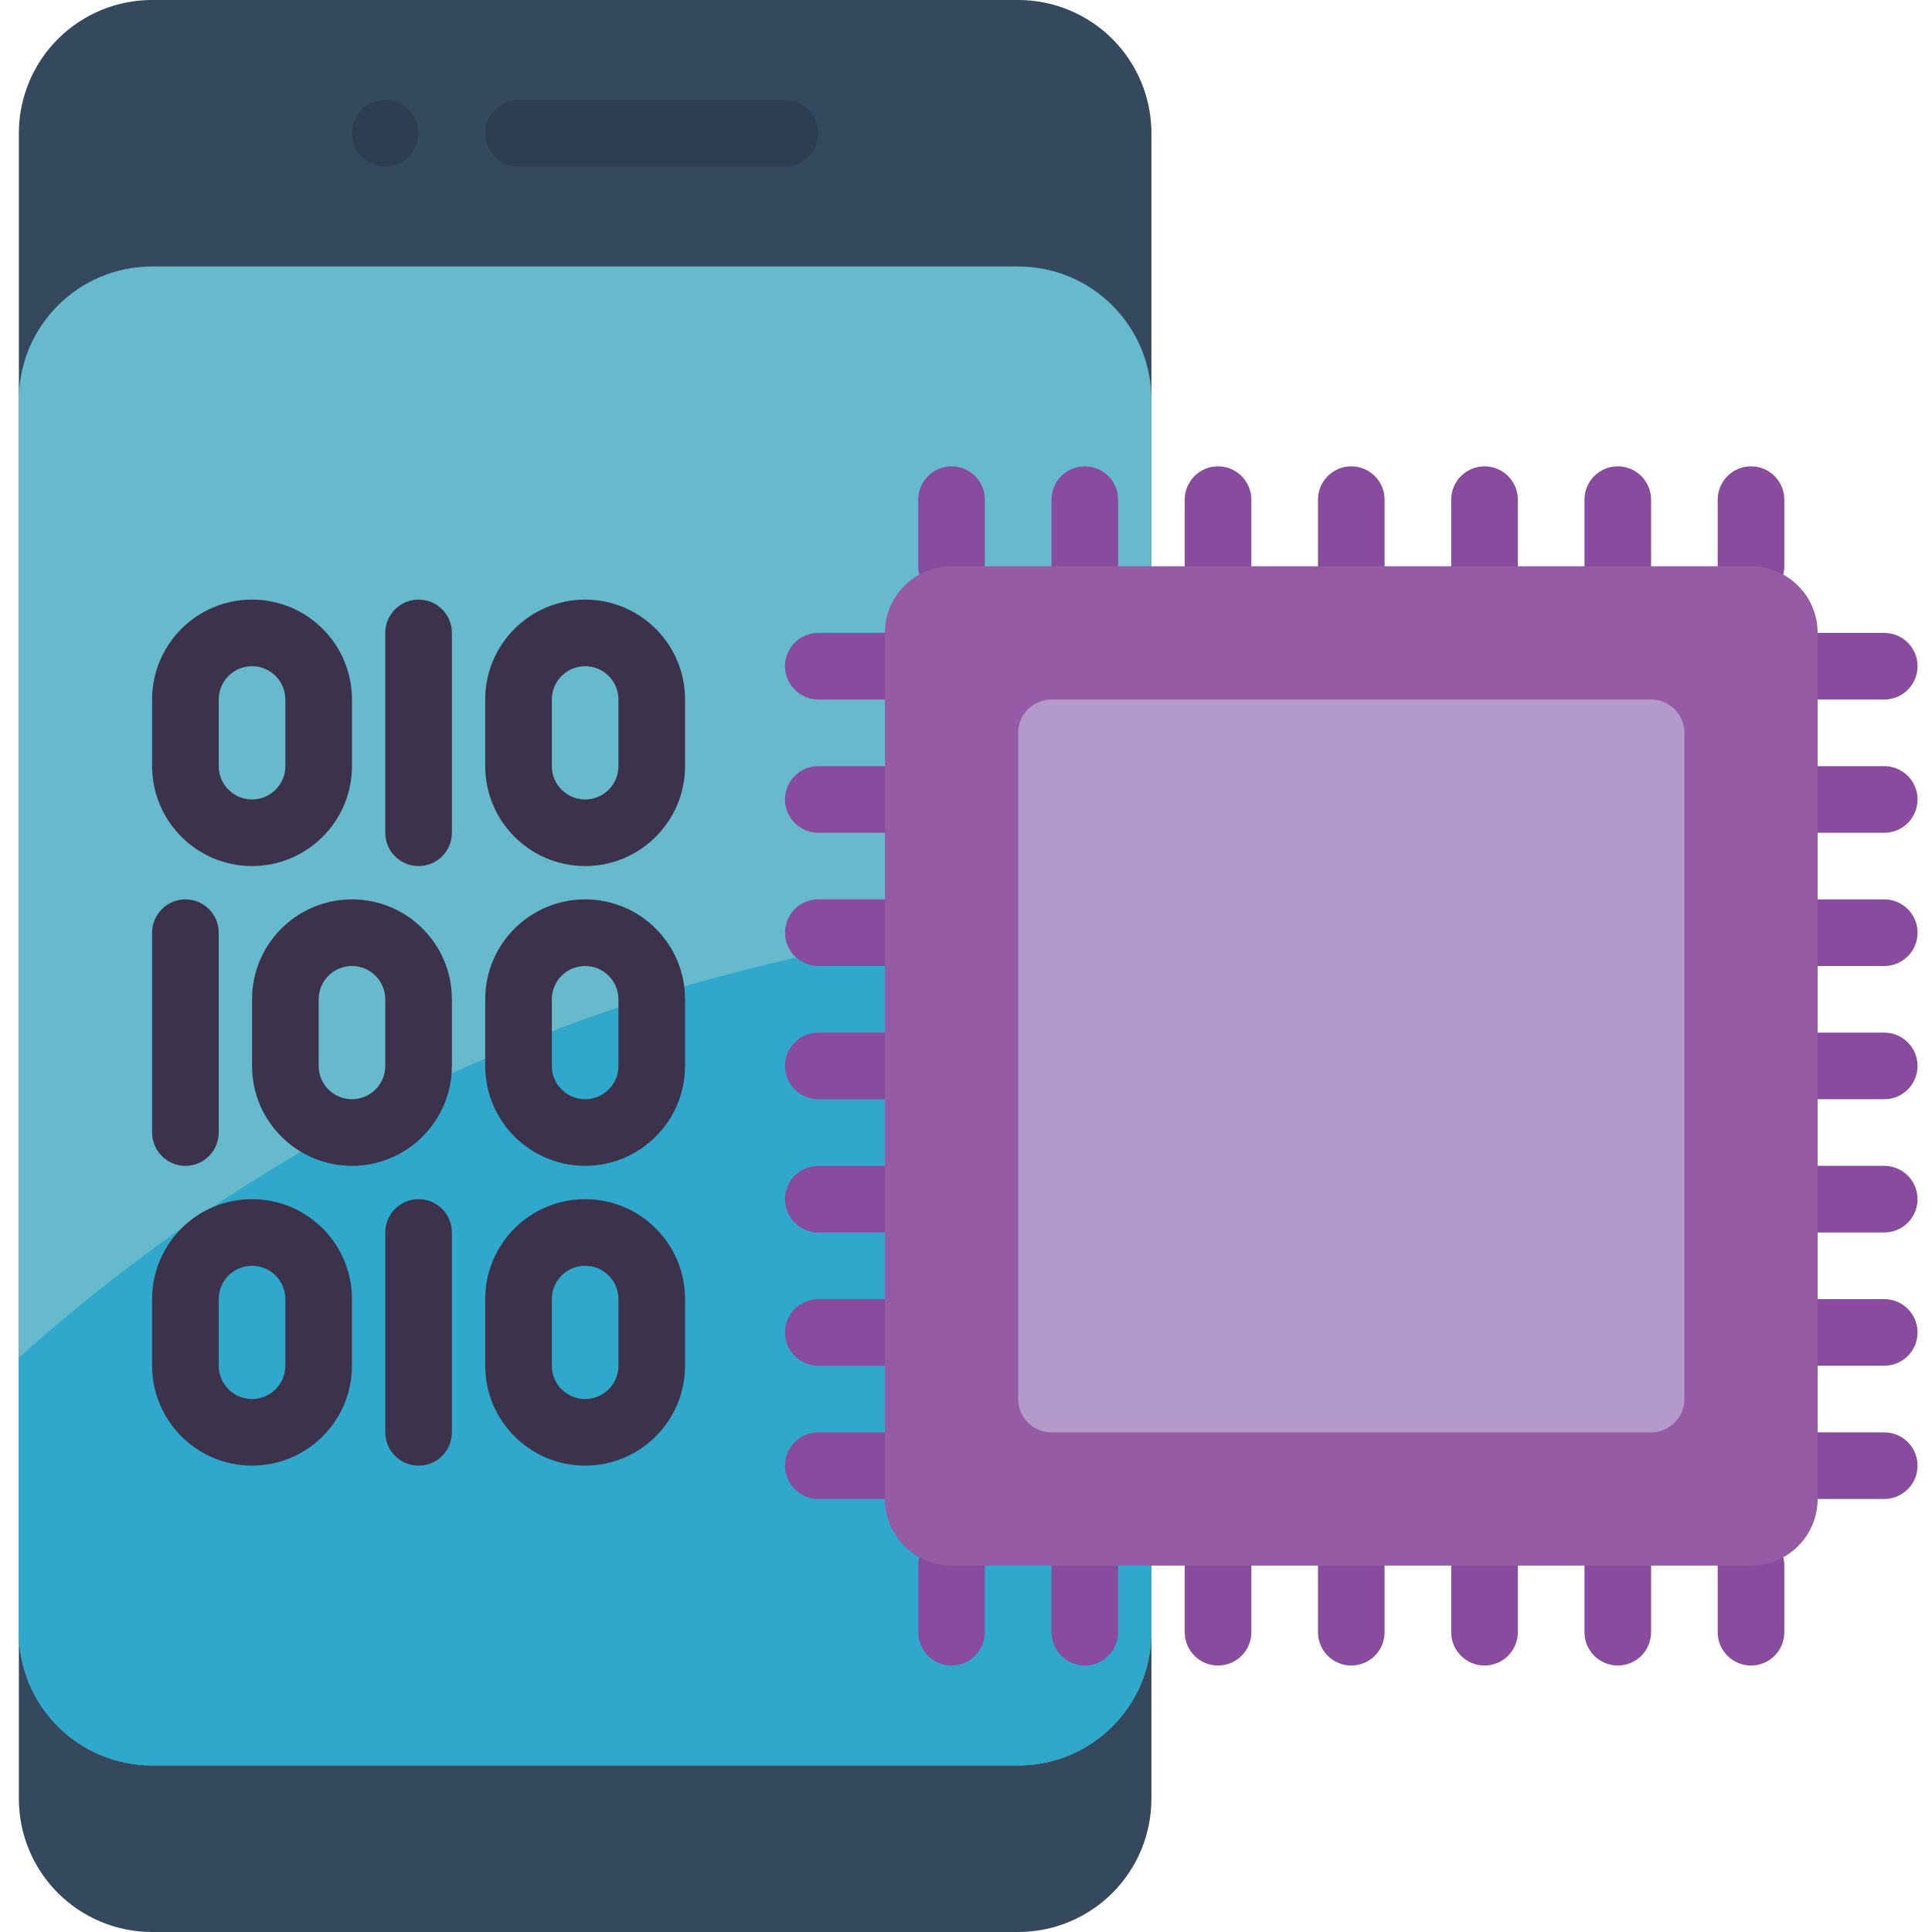 <svg height="512pt" viewBox="-4 0 511 512" width="512pt" xmlns="http://www.w3.org/2000/svg"><path d="m300.637 476.691c.004 9.363-3.715 18.348-10.34 24.969-6.621 6.625-15.605 10.344-24.969 10.34h-229.52c-9.363.004-18.348-3.715-24.969-10.34-6.625-6.621-10.344-15.605-10.34-24.969v-441.383c-.004-9.363 3.715-18.348 10.34-24.969 6.621-6.625 15.605-10.344 24.969-10.34h229.52c9.363-.004 18.348 3.715 24.969 10.34 6.625 6.621 10.344 15.605 10.34 24.969zm0 0" fill="#35495e"/><path d="m35.809 70.621h229.52c19.5 0 35.309 15.809 35.309 35.309v326.621c0 19.504-15.809 35.312-35.309 35.312h-229.52c-19.5 0-35.309-15.809-35.309-35.312v-326.621c0-19.5 15.809-35.309 35.309-35.309zm0 0" fill="#67b9cc"/><path d="m300.637 243.023v189.527c.004 9.367-3.715 18.348-10.34 24.973-6.621 6.621-15.605 10.34-24.969 10.34h-229.52c-9.363 0-18.348-3.719-24.969-10.34-6.625-6.625-10.344-15.605-10.34-24.973v-72.738c82.496-74.16 189.211-115.688 300.137-116.789zm0 0" fill="#2fa8cc"/><path d="m97.602 44.137c-2.34-.016-4.582-.934-6.266-2.559-1.613-1.691-2.527-3.93-2.559-6.27.012-1.152.254-2.293.703-3.352.449-1.07 1.074-2.055 1.855-2.914 2.113-2.082 5.125-2.977 8.031-2.383.555.098 1.09.273 1.59.527.543.176 1.051.445 1.5.797 1.477.953 2.617 2.34 3.27 3.973.449 1.059.691 2.199.703 3.352-.012.594-.074 1.184-.18 1.766-.094.555-.273 1.09-.531 1.59-.191.562-.461 1.098-.793 1.59-.359.461-.742.902-1.148 1.324-.383.422-.828.777-1.324 1.059-.449.352-.957.617-1.5.797-.5.25-1.035.43-1.59.527-.582.102-1.168.16-1.762.176zm0 0" fill="#2c3e50"/><path d="m203.535 44.137h-70.621c-4.875 0-8.828-3.949-8.828-8.828 0-4.875 3.953-8.824 8.828-8.824h70.621c4.875 0 8.828 3.949 8.828 8.824 0 4.879-3.953 8.828-8.828 8.828zm0 0" fill="#2c3e50"/><g fill="#894b9d"><path d="m230.016 185.379h-17.652c-4.875 0-8.828-3.953-8.828-8.828s3.953-8.828 8.828-8.828h17.652c4.879 0 8.828 3.953 8.828 8.828s-3.949 8.828-8.828 8.828zm0 0"/><path d="m230.016 256h-17.652c-4.875 0-8.828-3.953-8.828-8.828s3.953-8.828 8.828-8.828h17.652c4.879 0 8.828 3.953 8.828 8.828s-3.949 8.828-8.828 8.828zm0 0"/><path d="m230.016 220.691h-17.652c-4.875 0-8.828-3.953-8.828-8.828s3.953-8.828 8.828-8.828h17.652c4.879 0 8.828 3.953 8.828 8.828s-3.949 8.828-8.828 8.828zm0 0"/><path d="m230.016 326.621h-17.652c-4.875 0-8.828-3.953-8.828-8.828s3.953-8.828 8.828-8.828h17.652c4.879 0 8.828 3.953 8.828 8.828s-3.949 8.828-8.828 8.828zm0 0"/><path d="m230.016 291.309h-17.652c-4.875 0-8.828-3.949-8.828-8.824 0-4.879 3.953-8.828 8.828-8.828h17.652c4.879 0 8.828 3.949 8.828 8.828 0 4.875-3.949 8.824-8.828 8.824zm0 0"/><path d="m230.016 361.93h-17.652c-4.875 0-8.828-3.949-8.828-8.828 0-4.875 3.953-8.824 8.828-8.824h17.652c4.879 0 8.828 3.949 8.828 8.824 0 4.879-3.949 8.828-8.828 8.828zm0 0"/><path d="m230.016 397.242h-17.652c-4.875 0-8.828-3.953-8.828-8.828s3.953-8.828 8.828-8.828h17.652c4.879 0 8.828 3.953 8.828 8.828s-3.949 8.828-8.828 8.828zm0 0"/><path d="m494.844 185.379h-17.652c-4.879 0-8.828-3.953-8.828-8.828s3.949-8.828 8.828-8.828h17.652c4.875 0 8.828 3.953 8.828 8.828s-3.953 8.828-8.828 8.828zm0 0"/><path d="m494.844 256h-17.652c-4.879 0-8.828-3.953-8.828-8.828s3.949-8.828 8.828-8.828h17.652c4.875 0 8.828 3.953 8.828 8.828s-3.953 8.828-8.828 8.828zm0 0"/><path d="m494.844 220.691h-17.652c-4.879 0-8.828-3.953-8.828-8.828s3.949-8.828 8.828-8.828h17.652c4.875 0 8.828 3.953 8.828 8.828s-3.953 8.828-8.828 8.828zm0 0"/><path d="m494.844 326.621h-17.652c-4.879 0-8.828-3.953-8.828-8.828s3.949-8.828 8.828-8.828h17.652c4.875 0 8.828 3.953 8.828 8.828s-3.953 8.828-8.828 8.828zm0 0"/><path d="m494.844 291.309h-17.652c-4.879 0-8.828-3.949-8.828-8.824 0-4.879 3.949-8.828 8.828-8.828h17.652c4.875 0 8.828 3.949 8.828 8.828 0 4.875-3.953 8.824-8.828 8.824zm0 0"/><path d="m494.844 361.93h-17.652c-4.879 0-8.828-3.949-8.828-8.828 0-4.875 3.949-8.824 8.828-8.824h17.652c4.875 0 8.828 3.949 8.828 8.824 0 4.879-3.953 8.828-8.828 8.828zm0 0"/><path d="m494.844 397.242h-17.652c-4.879 0-8.828-3.953-8.828-8.828s3.949-8.828 8.828-8.828h17.652c4.875 0 8.828 3.953 8.828 8.828s-3.953 8.828-8.828 8.828zm0 0"/><path d="m247.672 441.379c-4.875 0-8.828-3.953-8.828-8.828v-17.652c0-4.879 3.953-8.828 8.828-8.828s8.828 3.949 8.828 8.828v17.652c0 4.875-3.953 8.828-8.828 8.828zm0 0"/><path d="m318.293 441.379c-4.875 0-8.828-3.953-8.828-8.828v-17.652c0-4.879 3.953-8.828 8.828-8.828s8.828 3.949 8.828 8.828v17.652c0 4.875-3.953 8.828-8.828 8.828zm0 0"/><path d="m282.984 441.379c-4.879 0-8.828-3.953-8.828-8.828v-17.652c0-4.879 3.949-8.828 8.828-8.828 4.875 0 8.824 3.949 8.824 8.828v17.652c0 4.875-3.949 8.828-8.824 8.828zm0 0"/><path d="m388.914 441.379c-4.875 0-8.828-3.953-8.828-8.828v-17.652c0-4.879 3.953-8.828 8.828-8.828s8.828 3.949 8.828 8.828v17.652c0 4.875-3.953 8.828-8.828 8.828zm0 0"/><path d="m353.602 441.379c-4.875 0-8.824-3.953-8.824-8.828v-17.652c0-4.879 3.949-8.828 8.824-8.828 4.879 0 8.828 3.949 8.828 8.828v17.652c0 4.875-3.949 8.828-8.828 8.828zm0 0"/><path d="m424.223 441.379c-4.875 0-8.824-3.953-8.824-8.828v-17.652c0-4.879 3.949-8.828 8.824-8.828s8.828 3.949 8.828 8.828v17.652c0 4.875-3.953 8.828-8.828 8.828zm0 0"/><path d="m459.535 441.379c-4.875 0-8.828-3.953-8.828-8.828v-17.652c0-4.879 3.953-8.828 8.828-8.828s8.828 3.949 8.828 8.828v17.652c0 4.875-3.953 8.828-8.828 8.828zm0 0"/><path d="m247.672 158.898c-4.875 0-8.828-3.953-8.828-8.828v-17.656c0-4.875 3.953-8.828 8.828-8.828s8.828 3.953 8.828 8.828v17.656c0 4.875-3.953 8.828-8.828 8.828zm0 0"/><path d="m318.293 158.898c-4.875 0-8.828-3.953-8.828-8.828v-17.656c0-4.875 3.953-8.828 8.828-8.828s8.828 3.953 8.828 8.828v17.656c0 4.875-3.953 8.828-8.828 8.828zm0 0"/><path d="m282.984 158.898c-4.879 0-8.828-3.953-8.828-8.828v-17.656c0-4.875 3.949-8.828 8.828-8.828 4.875 0 8.824 3.953 8.824 8.828v17.656c0 4.875-3.949 8.828-8.824 8.828zm0 0"/><path d="m388.914 158.898c-4.875 0-8.828-3.953-8.828-8.828v-17.656c0-4.875 3.953-8.828 8.828-8.828s8.828 3.953 8.828 8.828v17.656c0 4.875-3.953 8.828-8.828 8.828zm0 0"/><path d="m353.602 158.898c-4.875 0-8.824-3.953-8.824-8.828v-17.656c0-4.875 3.949-8.828 8.824-8.828 4.879 0 8.828 3.953 8.828 8.828v17.656c0 4.875-3.949 8.828-8.828 8.828zm0 0"/><path d="m424.223 158.898c-4.875 0-8.824-3.953-8.824-8.828v-17.656c0-4.875 3.949-8.828 8.824-8.828s8.828 3.953 8.828 8.828v17.656c0 4.875-3.953 8.828-8.828 8.828zm0 0"/><path d="m459.535 158.898c-4.875 0-8.828-3.953-8.828-8.828v-17.656c0-4.875 3.953-8.828 8.828-8.828s8.828 3.953 8.828 8.828v17.656c0 4.875-3.953 8.828-8.828 8.828zm0 0"/></g><path d="m62.293 229.516c-14.621-.016-26.465-11.863-26.484-26.48v-17.656c0-14.625 11.859-26.48 26.484-26.48s26.484 11.855 26.484 26.48v17.656c-.016 14.617-11.863 26.465-26.484 26.48zm0-52.965c-4.875.004-8.824 3.953-8.828 8.828v17.656c0 4.875 3.953 8.828 8.828 8.828s8.828-3.953 8.828-8.828v-17.656c-.004-4.875-3.953-8.824-8.828-8.828zm0 0" fill="#3d324c"/><path d="m150.57 229.516c-14.621-.016-26.469-11.863-26.484-26.48v-17.656c0-14.625 11.855-26.48 26.484-26.48 14.625 0 26.48 11.855 26.48 26.48v17.656c-.016 14.617-11.863 26.465-26.48 26.48zm0-52.965c-4.875.004-8.824 3.953-8.828 8.828v17.656c0 4.875 3.953 8.828 8.828 8.828s8.828-3.953 8.828-8.828v-17.656c-.008-4.875-3.957-8.824-8.828-8.828zm0 0" fill="#3d324c"/><path d="m106.43 229.516c-4.875 0-8.828-3.949-8.828-8.824v-52.969c0-4.875 3.953-8.824 8.828-8.824s8.828 3.949 8.828 8.824v52.969c0 4.875-3.953 8.824-8.828 8.824zm0 0" fill="#3d324c"/><path d="m62.293 388.414c-14.621-.016-26.465-11.863-26.484-26.484v-17.652c0-14.629 11.859-26.484 26.484-26.484s26.484 11.855 26.484 26.484v17.652c-.016 14.621-11.863 26.469-26.484 26.484zm0-52.965c-4.875.004-8.824 3.953-8.828 8.828v17.652c0 4.875 3.953 8.828 8.828 8.828s8.828-3.953 8.828-8.828v-17.652c-.004-4.875-3.953-8.824-8.828-8.828zm0 0" fill="#3d324c"/><path d="m150.57 388.414c-14.621-.016-26.469-11.863-26.484-26.484v-17.652c0-14.629 11.855-26.484 26.484-26.484 14.625 0 26.48 11.855 26.48 26.484v17.652c-.016 14.621-11.863 26.469-26.48 26.484zm0-52.965c-4.875.004-8.824 3.953-8.828 8.828v17.652c0 4.875 3.953 8.828 8.828 8.828s8.828-3.953 8.828-8.828v-17.652c-.008-4.875-3.957-8.824-8.828-8.828zm0 0" fill="#3d324c"/><path d="m106.43 388.414c-4.875 0-8.828-3.953-8.828-8.828v-52.965c0-4.875 3.953-8.828 8.828-8.828s8.828 3.953 8.828 8.828v52.965c0 4.875-3.953 8.828-8.828 8.828zm0 0" fill="#3d324c"/><path d="m88.777 308.965c-14.621-.016-26.469-11.863-26.484-26.48v-17.656c0-14.625 11.855-26.484 26.484-26.484 14.625 0 26.48 11.859 26.48 26.484v17.656c-.016 14.617-11.863 26.465-26.48 26.48zm0-52.965c-4.875.004-8.824 3.953-8.828 8.828v17.656c0 4.875 3.953 8.824 8.828 8.824s8.824-3.949 8.824-8.824v-17.656c-.004-4.875-3.953-8.824-8.824-8.828zm0 0" fill="#3d324c"/><path d="m150.57 308.965c-14.621-.016-26.469-11.863-26.484-26.48v-17.656c0-14.625 11.855-26.484 26.484-26.484 14.625 0 26.48 11.859 26.48 26.484v17.656c-.016 14.617-11.863 26.465-26.48 26.48zm0-52.965c-4.875.004-8.824 3.953-8.828 8.828v17.656c0 4.875 3.953 8.824 8.828 8.824s8.828-3.949 8.828-8.824v-17.656c-.008-4.875-3.957-8.824-8.828-8.828zm0 0" fill="#3d324c"/><path d="m44.637 308.965c-4.875 0-8.828-3.953-8.828-8.828v-52.965c0-4.875 3.953-8.828 8.828-8.828s8.828 3.953 8.828 8.828v52.965c0 4.875-3.953 8.828-8.828 8.828zm0 0" fill="#3d324c"/><path d="m247.672 150.07h211.863c9.75 0 17.656 7.902 17.656 17.652v229.52c0 9.75-7.906 17.656-17.656 17.656h-211.863c-9.75 0-17.656-7.906-17.656-17.656v-229.52c0-9.75 7.906-17.652 17.656-17.652zm0 0" fill="#955ba5"/><path d="m353.602 185.379h79.449c2.344 0 4.59.93 6.246 2.586 1.656 1.652 2.586 3.898 2.582 6.242v176.551c.004 2.344-.926 4.59-2.582 6.246s-3.902 2.582-6.246 2.582h-158.895c-2.344 0-4.59-.926-6.246-2.582s-2.586-3.902-2.582-6.246v-176.551c-.004-2.344.926-4.59 2.582-6.242 1.656-1.656 3.902-2.586 6.246-2.586zm0 0" fill="#b49aca"/></svg>